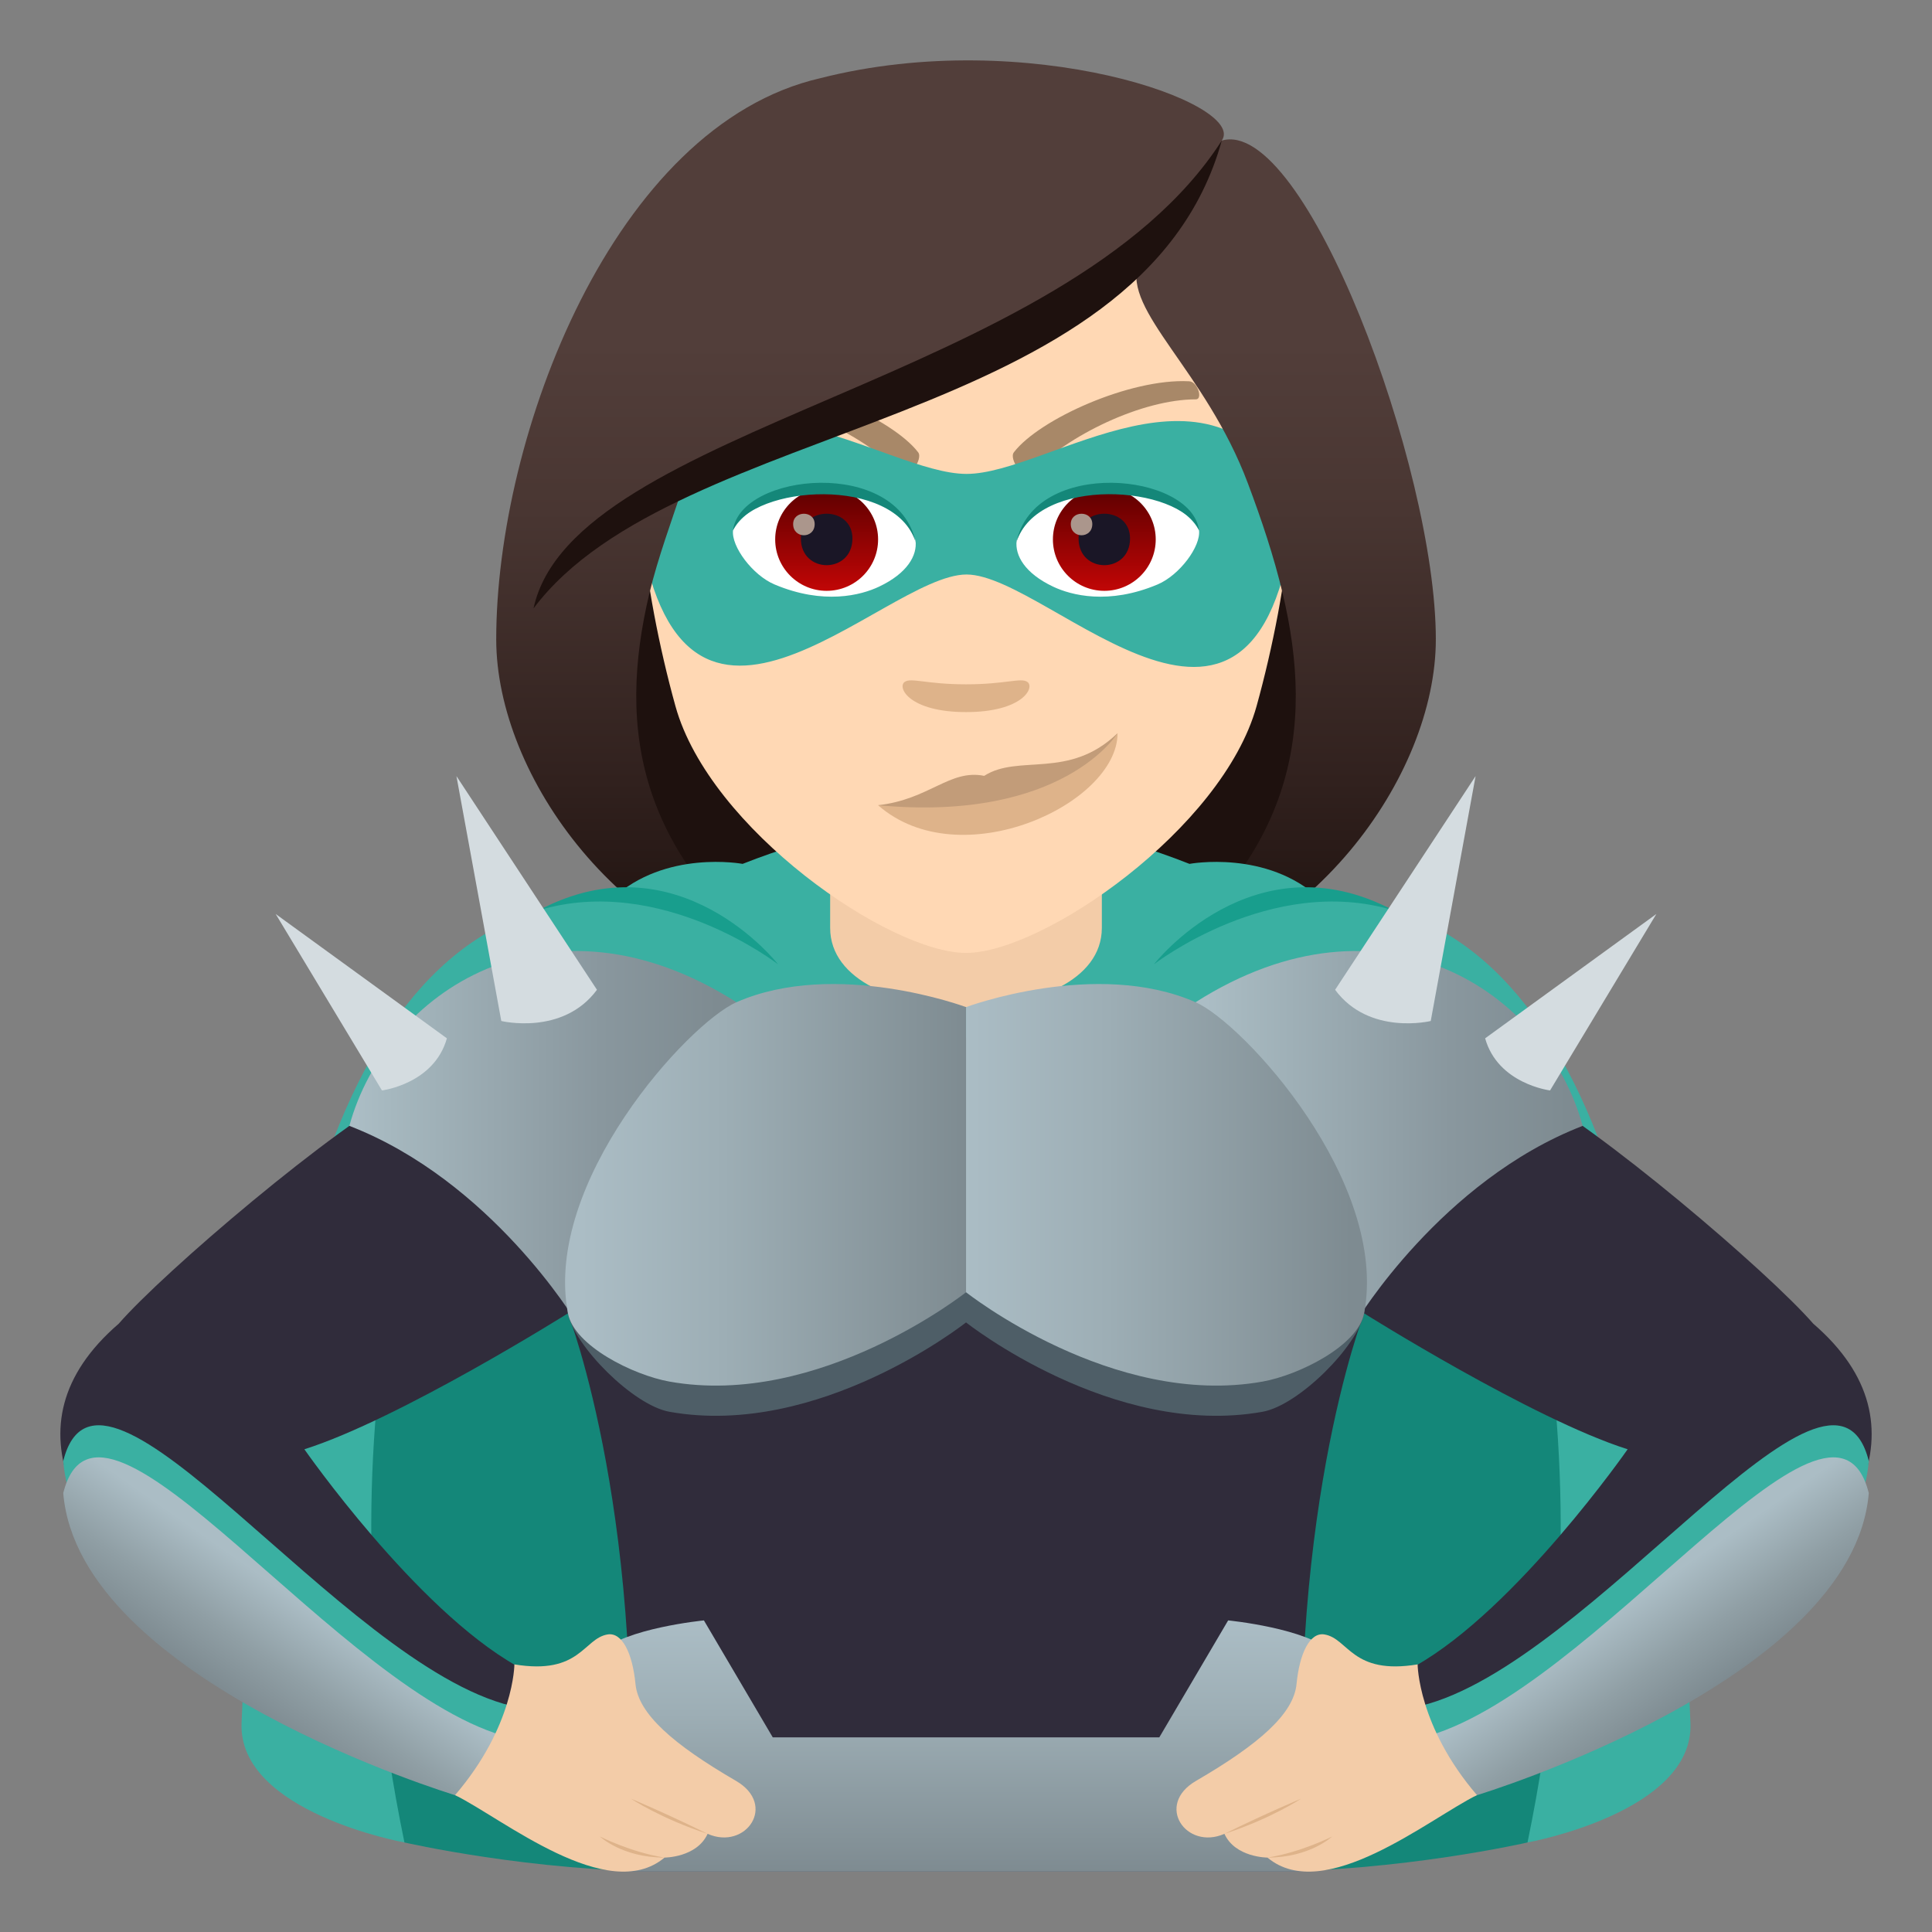 <?xml version="1.0" encoding="utf-8"?>
<!-- Generator: Adobe Illustrator 15.0.0, SVG Export Plug-In . SVG Version: 6.00 Build 0)  -->
<!DOCTYPE svg PUBLIC "-//W3C//DTD SVG 1.1//EN" "http://www.w3.org/Graphics/SVG/1.1/DTD/svg11.dtd">
<svg version="1.1" id="Layer_1" xmlns:x="http://ns.adobe.com/Extensibility/1.0/" xmlns:i="http://ns.adobe.com/AdobeIllustrator/10.0/" xmlns:graph="http://ns.adobe.com/Graphs/1.0/"
	 xmlns="http://www.w3.org/2000/svg" xmlns:xlink="http://www.w3.org/1999/xlink" xmlns:a="http://ns.adobe.com/AdobeSVGViewerExtensions/3.0/"
	 x="0px" y="0px" width="64px" height="64px" viewBox="0 0 64 64" enable-background="new 0 0 64 64" xml:space="preserve">
<rect x="0" y="0" width="64" height="64" fill="#808080" stroke="none"/>
<path fill="#1E110E" d="M37.188,32.602C47.564,28.455,46.523,18.6,46.523,18.6H17.477c0,0-1.039,9.854,9.335,14.002
	c0,0,2.077,0.521,5.188,0.521C35.113,33.123,37.188,32.602,37.188,32.602z"/>
<linearGradient id="SVGID_1_" gradientUnits="userSpaceOnUse" x1="42.376" y1="33.119" x2="42.376" y2="2.077">
	<stop  offset="0.05" style="stop-color:#1E110E"/>
	<stop  offset="0.233" style="stop-color:#31211E"/>
	<stop  offset="0.522" style="stop-color:#493632"/>
	<stop  offset="0.7" style="stop-color:#523E3A"/>
	<a:midPointStop  offset="0.05" style="stop-color:#1E110E"/>
	<a:midPointStop  offset="0.4" style="stop-color:#1E110E"/>
	<a:midPointStop  offset="0.7" style="stop-color:#523E3A"/>
</linearGradient>
<path fill="url(#SVGID_1_)" d="M42.488,19.649c1.063,4.469,0.502,8.891-5.301,12.953c6.227-1.035,10.377-6.913,10.377-11.425
	L42.488,19.649z"/>
<linearGradient id="SVGID_2_" gradientUnits="userSpaceOnUse" x1="1759.189" y1="33.119" x2="1759.189" y2="2.077" gradientTransform="matrix(-1 0 0 1 1780.814 0)">
	<stop  offset="0.05" style="stop-color:#1E110E"/>
	<stop  offset="0.233" style="stop-color:#31211E"/>
	<stop  offset="0.522" style="stop-color:#493632"/>
	<stop  offset="0.7" style="stop-color:#523E3A"/>
	<a:midPointStop  offset="0.05" style="stop-color:#1E110E"/>
	<a:midPointStop  offset="0.4" style="stop-color:#1E110E"/>
	<a:midPointStop  offset="0.7" style="stop-color:#523E3A"/>
</linearGradient>
<path fill="url(#SVGID_2_)" d="M21.513,19.649c-1.063,4.469-0.503,8.891,5.301,12.953c-6.225-1.035-10.376-6.913-10.376-11.425
	L21.513,19.649z"/>
<path fill="#3AB0A2" d="M55.998,57.082c-0.563-14.386-3.102-27.167-12.273-27.304c-1.754-1.642-4.322-1.161-4.322-1.161
	c-5.023-1.982-9.778-1.982-14.803,0c0,0-2.567-0.482-4.325,1.161C11.103,29.916,8.576,42.695,8.002,57.08
	c-0.118,2.956,5.396,3.954,5.396,3.954h37.203C50.602,61.034,56.115,60.038,55.998,57.082z"/>
<path fill="#148779" d="M48.904,35.71H15.095c0,0-4.932,9.718-1.697,25.324c0,0,4.202,0.966,8.775,0.966h19.655
	c4.572,0,8.773-0.966,8.773-0.966C53.836,45.428,48.904,35.71,48.904,35.71z"/>
<path fill="#189E8D" d="M17.846,30.155c4.052-1.22,7.927,1.788,7.927,1.788S22.478,27.702,17.846,30.155z"/>
<path fill="#189E8D" d="M38.227,31.943c0,0,3.877-3.008,7.928-1.788C41.521,27.702,38.227,31.943,38.227,31.943z"/>
<path fill="#302C3B" d="M60.066,43.848c-1.461-1.683-7.121-6.53-9.711-7.87h-36.71c-2.59,1.34-8.25,6.188-9.711,7.87
	c-7.943,6.857,11.139,15.619,11.139,15.619c4.932-1.152,2.035-4.285,2.035-4.285c-3.35-1.895-7.025-7.173-7.025-7.173
	c3.156-1,8.73-4.503,8.73-4.503S21.534,50.48,20.747,62h22.507c-0.787-11.52,1.934-18.494,1.934-18.494s5.574,3.503,8.73,4.503
	c0,0-3.676,5.278-7.025,7.173c0,0-2.896,3.133,2.035,4.285C48.928,59.467,68.01,50.705,60.066,43.848z"/>
<path fill="#3AB0A2" d="M61.906,48.398c-0.516,6.238-12.979,11.068-12.979,11.068s-1.598-0.244-1.873-2.955
	C52.746,55.137,60.689,43.535,61.906,48.398z"/>
<path fill="#3AB0A2" d="M2.095,48.398c0.516,6.238,12.979,11.068,12.979,11.068s1.6-0.244,1.873-2.955
	C11.255,55.137,3.312,43.535,2.095,48.398z"/>
<linearGradient id="SVGID_3_" gradientUnits="userSpaceOnUse" x1="-26.446" y1="56.3" x2="-24.225" y2="53.115" gradientTransform="matrix(-1 0 0 1 29.776 0)">
	<stop  offset="0" style="stop-color:#7E8B91"/>
	<stop  offset="0.44" style="stop-color:#909FA5"/>
	<stop  offset="1" style="stop-color:#ABBDC5"/>
	<a:midPointStop  offset="0" style="stop-color:#7E8B91"/>
	<a:midPointStop  offset="0.545" style="stop-color:#7E8B91"/>
	<a:midPointStop  offset="1" style="stop-color:#ABBDC5"/>
</linearGradient>
<path fill="url(#SVGID_3_)" d="M61.906,49.461c-0.516,6.238-12.979,10.006-12.979,10.006s-1.598,0.818-1.873-1.893
	C52.746,56.199,60.689,44.598,61.906,49.461z"/>
<linearGradient id="SVGID_4_" gradientUnits="userSpaceOnUse" x1="7.779" y1="56.3" x2="10" y2="53.115">
	<stop  offset="0" style="stop-color:#7E8B91"/>
	<stop  offset="0.44" style="stop-color:#909FA5"/>
	<stop  offset="1" style="stop-color:#ABBDC5"/>
	<a:midPointStop  offset="0" style="stop-color:#7E8B91"/>
	<a:midPointStop  offset="0.545" style="stop-color:#7E8B91"/>
	<a:midPointStop  offset="1" style="stop-color:#ABBDC5"/>
</linearGradient>
<path fill="url(#SVGID_4_)" d="M2.095,49.461c0.516,6.238,12.979,10.006,12.979,10.006s1.6,0.818,1.873-1.893
	C11.255,56.199,3.312,44.598,2.095,49.461z"/>
<path fill="#F3CCA8" d="M27.5,30.738c0,3.497,9,3.497,9,0c0-1.189,0-2.902,0-2.902h-9C27.5,27.835,27.5,29.548,27.5,30.738z"/>
<linearGradient id="SVGID_5_" gradientUnits="userSpaceOnUse" x1="32.001" y1="62" x2="32.001" y2="53.678">
	<stop  offset="0" style="stop-color:#7E8B91"/>
	<stop  offset="0.631" style="stop-color:#9DAEB5"/>
	<stop  offset="1" style="stop-color:#ABBDC5"/>
	<a:midPointStop  offset="0" style="stop-color:#7E8B91"/>
	<a:midPointStop  offset="0.442" style="stop-color:#7E8B91"/>
	<a:midPointStop  offset="1" style="stop-color:#ABBDC5"/>
</linearGradient>
<path fill="url(#SVGID_5_)" d="M44.127,54.742c-0.803-0.805-3.443-1.064-3.443-1.064l-2.281,3.875H25.599l-2.281-3.875
	c0,0-2.643,0.26-3.443,1.064C19.38,55.24,20.688,62,20.688,62h22.624C43.313,62,44.619,55.24,44.127,54.742z"/>
<path fill="#F3CCA8" d="M17.04,55.135c2.182,0.361,2.287-0.859,3.088-0.992c0.479-0.078,0.824,0.615,0.924,1.646
	c0.096,0.982,1.236,1.988,3.326,3.203c1.377,0.797,0.33,2.313-0.938,1.756c-0.357,0.787-1.426,0.787-1.426,0.787
	c-1.879,1.574-5.35-1.285-6.939-2.07C17.034,57.182,17.04,55.135,17.04,55.135z"/>
<path fill="#DEB38A" d="M20.897,59.582c0,0,1.006,0.668,2.543,1.166C22.048,60.061,20.897,59.582,20.897,59.582z"/>
<path fill="#DEB38A" d="M19.872,60.836c0,0,0.732,0.699,2.143,0.699C20.897,61.359,19.872,60.836,19.872,60.836z"/>
<path fill="#F3CCA8" d="M46.961,55.135c-2.182,0.361-2.287-0.859-3.088-0.992c-0.479-0.078-0.824,0.615-0.924,1.646
	c-0.096,0.982-1.236,1.988-3.326,3.203c-1.377,0.797-0.33,2.313,0.938,1.756c0.357,0.787,1.426,0.787,1.426,0.787
	c1.879,1.574,5.35-1.285,6.939-2.07C46.967,57.182,46.961,55.135,46.961,55.135z"/>
<path fill="#DEB38A" d="M43.104,59.582c0,0-1.006,0.668-2.543,1.166C41.953,60.061,43.104,59.582,43.104,59.582z"/>
<path fill="#DEB38A" d="M44.129,60.836c0,0-0.732,0.699-2.143,0.699C43.104,61.359,44.129,60.836,44.129,60.836z"/>
<linearGradient id="SVGID_6_" gradientUnits="userSpaceOnUse" x1="11.778" y1="37.631" x2="24.057" y2="37.631">
	<stop  offset="0" style="stop-color:#ABBDC5"/>
	<stop  offset="0.086" style="stop-color:#A6B8BF"/>
	<stop  offset="0.662" style="stop-color:#89979E"/>
	<stop  offset="0.976" style="stop-color:#7E8B91"/>
	<a:midPointStop  offset="0" style="stop-color:#ABBDC5"/>
	<a:midPointStop  offset="0.429" style="stop-color:#ABBDC5"/>
	<a:midPointStop  offset="0.976" style="stop-color:#7E8B91"/>
</linearGradient>
<path fill="url(#SVGID_6_)" d="M11.573,37.296c4.691,1.813,7.49,6.461,7.49,6.461L24.396,33.2
	C18.187,29.252,12.788,32.852,11.573,37.296z"/>
<path fill="#D4DCE0" d="M12.653,36.122l-3.521-5.845l5.672,4.119C14.378,35.91,12.653,36.122,12.653,36.122z"/>
<path fill="#D4DCE0" d="M16.606,33.822l-1.486-8.113l4.655,7.079C18.645,34.318,16.606,33.822,16.606,33.822z"/>
<linearGradient id="SVGID_7_" gradientUnits="userSpaceOnUse" x1="-1302.602" y1="37.631" x2="-1290.323" y2="37.631" gradientTransform="matrix(-1 0 0 1 -1250.379 0)">
	<stop  offset="0.024" style="stop-color:#7E8B91"/>
	<stop  offset="0.338" style="stop-color:#89979E"/>
	<stop  offset="0.913" style="stop-color:#A6B8BF"/>
	<stop  offset="1" style="stop-color:#ABBDC5"/>
	<a:midPointStop  offset="0.024" style="stop-color:#7E8B91"/>
	<a:midPointStop  offset="0.571" style="stop-color:#7E8B91"/>
	<a:midPointStop  offset="1" style="stop-color:#ABBDC5"/>
</linearGradient>
<path fill="url(#SVGID_7_)" d="M52.428,37.296c-4.689,1.813-7.49,6.461-7.49,6.461L39.605,33.2
	C45.814,29.252,51.213,32.852,52.428,37.296z"/>
<path fill="#4E5E67" d="M32.001,34.361c0,0-14.017,4.804-13.188,9.145c0.207,1.077,2.163,3.046,3.363,3.261
	c4.969,0.889,9.825-2.96,9.825-2.96s4.854,3.849,9.823,2.96c1.201-0.215,3.158-2.184,3.363-3.261
	C46.018,39.165,32.001,34.361,32.001,34.361z"/>
<path fill="#D4DCE0" d="M51.348,36.122l3.521-5.845l-5.672,4.119C49.623,35.91,51.348,36.122,51.348,36.122z"/>
<path fill="#D4DCE0" d="M47.395,33.822l1.486-8.113l-4.654,7.079C45.357,34.318,47.395,33.822,47.395,33.822z"/>
<path fill="#E6A400" d="M37.021,24.287c0,2.352-5.215,4.773-7.934,2.387C35.184,26.785,37.021,24.287,37.021,24.287z"/>
<path fill="#D99025" d="M32.603,25.701c-1.145-0.229-1.813,0.781-3.516,0.973c6.141,0.574,7.934-2.387,7.934-2.387
	C35.412,25.841,33.744,24.966,32.603,25.701z"/>
<path fill="#FFD8B4" d="M32.001,3.557c-7.528,0-11.156,6.128-10.703,14.012c0.093,1.585,0.534,3.87,1.078,5.826
	c1.13,4.07,7.087,8.172,9.625,8.172c2.536,0,8.491-4.102,9.624-8.172c0.543-1.956,0.984-4.241,1.076-5.826
	C43.154,9.685,39.531,3.557,32.001,3.557z"/>
<path id="Path_286_" fill="#A88868" d="M39.385,12.63c-1.947-0.099-4.951,1.254-5.795,2.348c-0.188,0.222,0.336,0.931,0.502,0.764
	c1.264-1.335,3.758-2.515,5.525-2.513C39.852,13.227,39.674,12.634,39.385,12.63z"/>
<path id="Path_285_" fill="#A88868" d="M24.618,12.63c1.945-0.099,4.948,1.253,5.793,2.348c0.186,0.222-0.336,0.931-0.502,0.764
	c-1.268-1.336-3.757-2.515-5.527-2.514C24.149,13.226,24.328,12.634,24.618,12.63z"/>
<path id="Path_284_" fill="#DEB38A" d="M34.033,22.589c-0.215-0.15-0.721,0.08-2.032,0.08c-1.313,0-1.816-0.23-2.033-0.08
	c-0.256,0.182,0.154,1,2.033,1C33.881,23.589,34.291,22.771,34.033,22.589z"/>
<path fill="#DEB38A" d="M37.021,24.287c0,2.352-5.215,4.773-7.934,2.387C35.184,26.785,37.021,24.287,37.021,24.287z"/>
<path fill="#C29C79" d="M32.603,25.701c-1.145-0.229-1.813,0.781-3.516,0.973c6.141,0.574,7.934-2.387,7.934-2.387
	C35.412,25.841,33.744,24.966,32.603,25.701z"/>
<path fill="#3AB0A2" d="M32.019,15.699c-2.746,0.002-8.315-4.523-10.938,0.977c1.143,10.52,8.135,2.352,10.938,2.355
	c2.797,0.004,9.854,8.26,10.901-2.355C40.297,11.173,34.758,15.697,32.019,15.699z"/>
<path id="Path_283_" fill="#FFFFFF" d="M30.328,17.904c0.063,0.496-0.273,1.088-1.211,1.531c-0.594,0.281-1.834,0.611-3.459-0.074
	c-0.729-0.307-1.439-1.262-1.375-1.793C25.165,15.908,29.501,15.664,30.328,17.904z"/>
<linearGradient id="Oval_1_" gradientUnits="userSpaceOnUse" x1="-424.255" y1="479.285" x2="-424.255" y2="479.804" gradientTransform="matrix(6.57 0 0 -6.57 2814.78 3168.528)">
	<stop  offset="0" style="stop-color:#C20606"/>
	<stop  offset="1" style="stop-color:#5E0000"/>
	<a:midPointStop  offset="0" style="stop-color:#C20606"/>
	<a:midPointStop  offset="0.5" style="stop-color:#C20606"/>
	<a:midPointStop  offset="1" style="stop-color:#5E0000"/>
</linearGradient>
<path id="Oval_32_" fill="url(#Oval_1_)" d="M27.382,16.166c0.944,0,1.706,0.764,1.706,1.703c0,0.941-0.762,1.703-1.706,1.703
	c-0.938,0-1.703-0.762-1.703-1.703C25.679,16.929,26.444,16.166,27.382,16.166z"/>
<path id="Path_267_" fill="#1A1626" d="M26.53,17.837c0,1.18,1.708,1.18,1.708,0C28.238,16.744,26.53,16.744,26.53,17.837z"/>
<path id="Path_256_" fill="#AB968C" d="M26.274,17.361c0,0.494,0.713,0.494,0.713,0C26.987,16.904,26.274,16.904,26.274,17.361z"/>
<path id="Path_255_" fill="#148779" d="M30.335,17.968c-0.691-2.225-5.411-1.896-6.053-0.4
	C24.522,15.654,29.746,15.148,30.335,17.968z"/>
<path id="Path_254_" fill="#FFFFFF" d="M33.678,17.904c-0.064,0.496,0.273,1.088,1.211,1.531c0.594,0.281,1.83,0.611,3.457-0.074
	c0.727-0.307,1.438-1.262,1.373-1.793C38.84,15.908,34.502,15.664,33.678,17.904z"/>
<linearGradient id="Oval_2_" gradientUnits="userSpaceOnUse" x1="-425.554" y1="479.285" x2="-425.554" y2="479.804" gradientTransform="matrix(6.57 0 0 -6.57 2832.511 3168.528)">
	<stop  offset="0" style="stop-color:#C20606"/>
	<stop  offset="1" style="stop-color:#5E0000"/>
	<a:midPointStop  offset="0" style="stop-color:#C20606"/>
	<a:midPointStop  offset="0.5" style="stop-color:#C20606"/>
	<a:midPointStop  offset="1" style="stop-color:#5E0000"/>
</linearGradient>
<circle id="Oval_31_" fill="url(#Oval_2_)" cx="36.582" cy="17.869" r="1.703"/>
<path id="Path_252_" fill="#1A1626" d="M35.729,17.837c0,1.18,1.705,1.18,1.705,0C37.434,16.744,35.729,16.744,35.729,17.837z"/>
<path id="Path_248_" fill="#AB968C" d="M35.471,17.361c0,0.494,0.713,0.494,0.713,0C36.184,16.904,35.471,16.904,35.471,17.361z"/>
<path id="Path_247_" fill="#148779" d="M33.668,17.968c0.693-2.221,5.404-1.904,6.051-0.4
	C39.479,15.654,34.258,15.148,33.668,17.968z"/>
<linearGradient id="SVGID_8_" gradientUnits="userSpaceOnUse" x1="19.232" y1="39.248" x2="32.067" y2="39.248">
	<stop  offset="0" style="stop-color:#ABBDC5"/>
	<stop  offset="0.369" style="stop-color:#9DAEB5"/>
	<stop  offset="1" style="stop-color:#7E8B91"/>
	<a:midPointStop  offset="0" style="stop-color:#ABBDC5"/>
	<a:midPointStop  offset="0.558" style="stop-color:#ABBDC5"/>
	<a:midPointStop  offset="1" style="stop-color:#7E8B91"/>
</linearGradient>
<path fill="url(#SVGID_8_)" d="M24.396,33.2c-1.594,0.699-6.411,5.965-5.582,10.306c0.207,1.077,2.163,2.046,3.363,2.261
	c4.969,0.889,9.825-2.96,9.825-2.96v-9.445C32.001,33.361,27.687,31.755,24.396,33.2z"/>
<linearGradient id="SVGID_9_" gradientUnits="userSpaceOnUse" x1="-1295.148" y1="39.248" x2="-1282.315" y2="39.248" gradientTransform="matrix(-1 0 0 1 -1250.379 0)">
	<stop  offset="0" style="stop-color:#7E8B91"/>
	<stop  offset="0.631" style="stop-color:#9DAEB5"/>
	<stop  offset="1" style="stop-color:#ABBDC5"/>
	<a:midPointStop  offset="0" style="stop-color:#7E8B91"/>
	<a:midPointStop  offset="0.442" style="stop-color:#7E8B91"/>
	<a:midPointStop  offset="1" style="stop-color:#ABBDC5"/>
</linearGradient>
<path fill="url(#SVGID_9_)" d="M39.605,33.2c1.594,0.699,6.412,5.965,5.582,10.306c-0.205,1.077-2.162,2.046-3.363,2.261
	c-4.969,0.889-9.823-2.96-9.823-2.96v-9.445C32.001,33.361,36.316,31.755,39.605,33.2z"/>
<linearGradient id="SVGID_10_" gradientUnits="userSpaceOnUse" x1="32.002" y1="33.12" x2="32.002" y2="2.077">
	<stop  offset="0.05" style="stop-color:#1E110E"/>
	<stop  offset="0.233" style="stop-color:#31211E"/>
	<stop  offset="0.522" style="stop-color:#493632"/>
	<stop  offset="0.7" style="stop-color:#523E3A"/>
	<a:midPointStop  offset="0.05" style="stop-color:#1E110E"/>
	<a:midPointStop  offset="0.4" style="stop-color:#1E110E"/>
	<a:midPointStop  offset="0.7" style="stop-color:#523E3A"/>
</linearGradient>
<path fill="url(#SVGID_10_)" d="M40.473,4.656c0.859-1.226-6.42-3.817-13.295-2.067c-6.867,1.571-10.74,11.859-10.74,18.589
	c0.616,0.487,4.376-0.727,5.075-1.528c0.283-1.175,0.732-2.389,1.151-3.643c5.156-2.987,10.992-3.688,15.043-7.264
	c-0.52,1.559,2.225,3.521,3.629,7.264c0.457,1.214,0.863,2.431,1.152,3.643c1.146,1.056,3.43,1.552,5.076,1.528
	C47.564,15.486,43.227,3.863,40.473,4.656z"/>
<path fill="#1E110E" d="M17.674,20.154c4.75-6.324,20.139-5.896,22.799-15.498C35.309,12.713,18.975,14.074,17.674,20.154z"/>
</svg>
